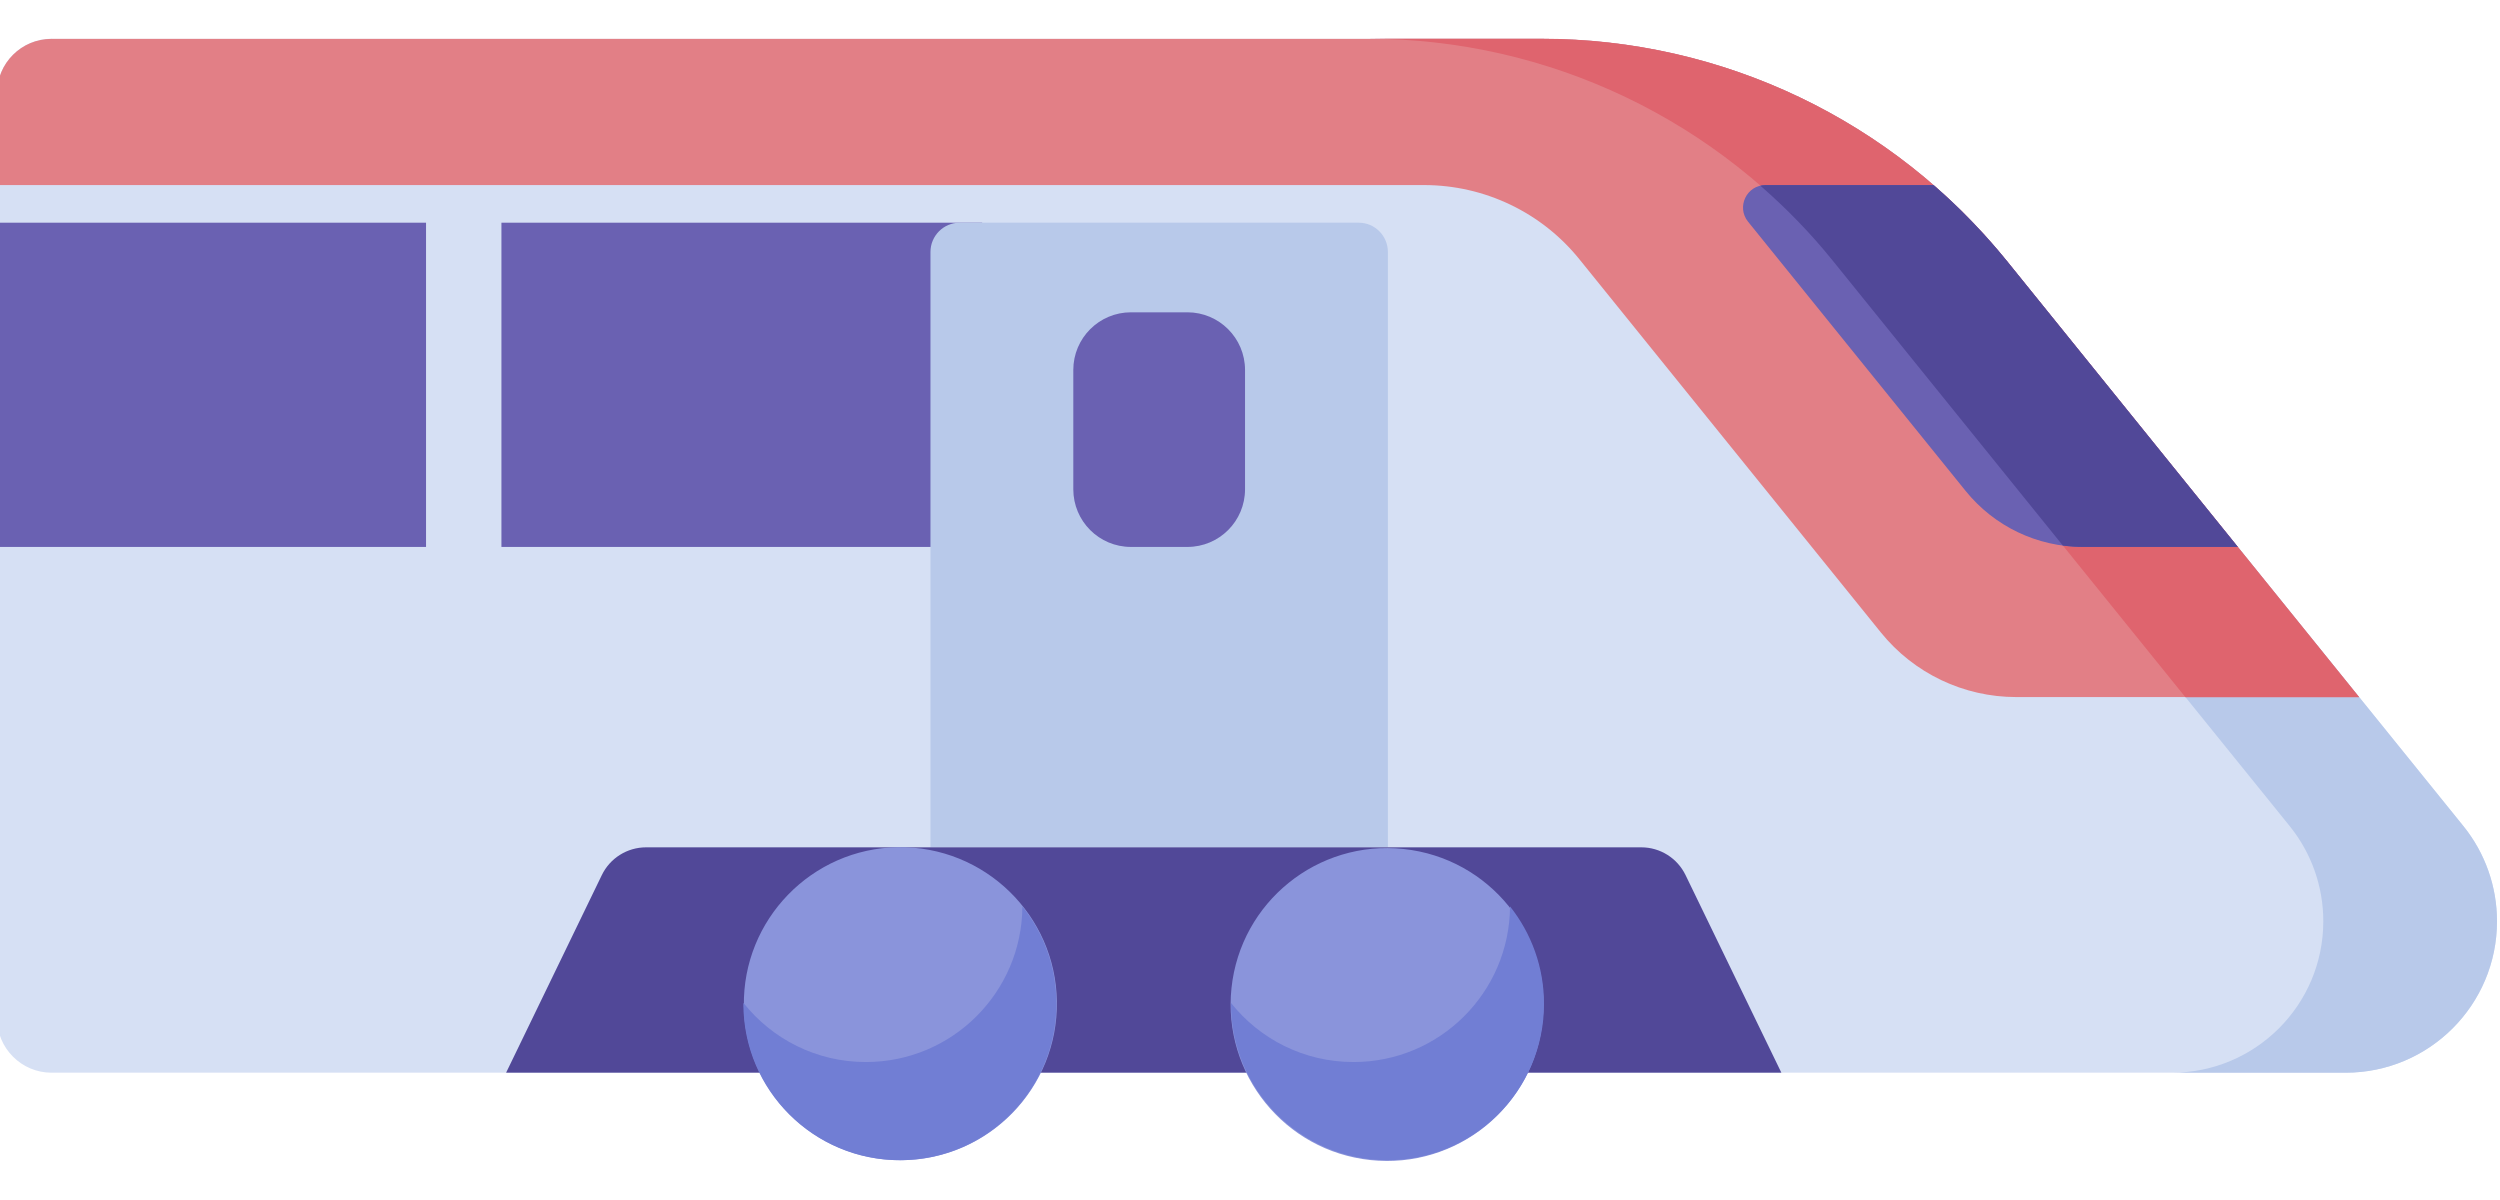 <?xml version="1.0" encoding="utf-8"?>
<svg width="75px" height="36px" viewBox="0 0 75 36" version="1.1" xmlns="http://www.w3.org/2000/svg">
  <g id="surface1" transform="matrix(1, 0, 0, 1, -0.09, -19.514)">
    <path style=" stroke:none;fill-rule:nonzero;fill:rgb(83.922%,87.843%,95.686%);fill-opacity:1;" d="M 1.637 20.68 L 46.344 20.68 C 51.762 20.68 56.883 23.125 60.289 27.336 L 73.992 44.297 C 74.645 45.105 75 46.113 75 47.152 C 75 49.66 72.965 51.695 70.457 51.695 L 1.637 51.695 C 0.734 51.695 0 50.961 0 50.055 L 0 22.316 C 0 21.41 0.734 20.676 1.637 20.676 Z M 1.637 20.68 "/>
    <path style=" stroke:none;fill-rule:nonzero;fill:rgb(72.157%,78.824%,91.765%);fill-opacity:1;" d="M 73.992 44.297 L 60.289 27.336 C 56.883 23.125 51.762 20.68 46.344 20.68 L 41.133 20.68 C 46.547 20.68 51.672 23.125 55.074 27.336 L 68.781 44.297 C 69.434 45.105 69.789 46.113 69.789 47.152 C 69.789 49.66 67.754 51.695 65.246 51.695 L 70.457 51.695 C 72.969 51.695 75 49.66 75 47.152 C 75 46.113 74.645 45.105 73.992 44.297 Z M 73.992 44.297 "/>
    <path style=" stroke:none;fill-rule:nonzero;fill:rgb(88.627%,49.804%,52.549%);fill-opacity:1;" d="M 60.289 27.336 C 56.883 23.125 51.762 20.68 46.344 20.68 L 1.637 20.68 C 0.734 20.68 0 21.41 0 22.316 L 0 25.066 L 42.812 25.066 C 44.629 25.066 46.352 25.891 47.488 27.312 L 56.516 38.488 C 57.508 39.715 59 40.426 60.578 40.426 L 70.863 40.426 Z M 60.289 27.336 "/>
    <path style=" stroke:none;fill-rule:nonzero;fill:rgb(41.569%,38.039%,69.804%);fill-opacity:1;" d="M 15.133 26.195 L 15.133 35.922 L 29.555 35.922 L 29.555 26.195 Z M 15.133 26.195 "/>
    <path style=" stroke:none;fill-rule:nonzero;fill:rgb(41.569%,38.039%,69.804%);fill-opacity:1;" d="M 12.871 35.922 L 12.871 26.195 L 0 26.195 L 0 35.922 Z M 12.871 35.922 "/>
    <path style=" stroke:none;fill-rule:nonzero;fill:rgb(72.157%,78.824%,91.765%);fill-opacity:1;" d="M 28.004 27.074 L 28.004 44.934 L 41.727 44.934 L 41.727 27.074 C 41.727 26.59 41.336 26.195 40.852 26.195 L 28.879 26.195 C 28.395 26.195 28.004 26.59 28.004 27.074 Z M 28.004 27.074 "/>
    <path style=" stroke:none;fill-rule:nonzero;fill:rgb(87.451%,39.216%,43.137%);fill-opacity:1;" d="M 55.074 27.336 L 65.652 40.43 L 70.863 40.43 L 60.289 27.336 C 56.883 23.125 51.762 20.676 46.344 20.676 L 41.133 20.676 C 46.547 20.676 51.672 23.125 55.074 27.336 Z M 55.074 27.336 "/>
    <path style=" stroke:none;fill-rule:nonzero;fill:rgb(31.765%,28.235%,59.608%);fill-opacity:1;" d="M 18.145 45.766 L 15.273 51.695 L 53.531 51.695 L 50.656 45.766 C 50.41 45.258 49.895 44.934 49.328 44.934 L 19.473 44.934 C 18.906 44.934 18.391 45.258 18.145 45.766 Z M 18.145 45.766 "/>
    <path style=" stroke:none;fill-rule:nonzero;fill:rgb(41.569%,38.039%,69.804%);fill-opacity:1;" d="M 32.289 30.613 L 32.289 34.191 C 32.289 35.148 33.062 35.922 34.02 35.922 L 35.711 35.922 C 36.668 35.922 37.441 35.148 37.441 34.191 L 37.441 30.613 C 37.441 29.66 36.668 28.883 35.711 28.883 L 34.02 28.883 C 33.062 28.883 32.289 29.66 32.289 30.613 Z M 32.289 30.613 "/>
    <path style=" stroke:none;fill-rule:nonzero;fill:rgb(41.569%,38.039%,69.804%);fill-opacity:1;" d="M 60.289 27.336 C 59.617 26.512 58.883 25.75 58.094 25.066 L 53.059 25.066 C 52.488 25.066 52.176 25.723 52.531 26.164 L 59.059 34.242 C 59.918 35.305 61.207 35.922 62.574 35.922 L 67.223 35.922 Z M 60.289 27.336 "/>
    <path style=" stroke:none;fill-rule:nonzero;fill:rgb(31.765%,28.235%,59.608%);fill-opacity:1;" d="M 60.289 27.336 C 59.84 26.781 59.285 26.176 58.688 25.605 C 58.68 25.598 58.676 25.594 58.668 25.586 C 58.48 25.41 58.289 25.234 58.094 25.066 L 53.059 25.066 C 53.004 25.066 52.953 25.074 52.902 25.086 C 53.684 25.766 54.414 26.516 55.074 27.336 L 61.977 35.883 C 62.176 35.906 62.375 35.922 62.574 35.922 L 67.223 35.922 Z M 60.289 27.336 "/>
    <path style=" stroke:none;fill-rule:nonzero;fill:rgb(54.118%,58.039%,85.882%);fill-opacity:1;" d="M 42.199 44.984 C 39.621 44.707 37.309 46.574 37.035 49.152 C 36.762 51.73 38.625 54.043 41.203 54.316 C 43.781 54.59 46.094 52.727 46.367 50.148 C 46.645 47.57 44.777 45.258 42.199 44.984 Z M 42.199 44.984 "/>
    <path style=" stroke:none;fill-rule:nonzero;fill:rgb(44.314%,49.412%,83.137%);fill-opacity:1;" d="M 45.391 46.707 C 45.375 49.289 43.281 51.375 40.695 51.375 C 39.207 51.375 37.879 50.684 37.02 49.602 C 37.02 49.609 37.02 49.617 37.02 49.629 C 37.02 52.219 39.121 54.32 41.715 54.32 C 44.309 54.32 46.41 52.219 46.41 49.629 C 46.41 48.523 46.027 47.508 45.391 46.707 Z M 45.391 46.707 "/>
    <path style=" stroke:none;fill-rule:nonzero;fill:rgb(54.118%,58.039%,85.882%);fill-opacity:1;" d="M 31.797 49.555 C 31.758 46.965 29.625 44.895 27.031 44.93 C 24.438 44.969 22.367 47.105 22.406 49.695 C 22.445 52.289 24.578 54.359 27.172 54.32 C 29.766 54.281 31.836 52.148 31.797 49.555 Z M 31.797 49.555 "/>
    <path style=" stroke:none;fill-rule:nonzero;fill:rgb(44.314%,49.412%,83.137%);fill-opacity:1;" d="M 30.762 46.707 C 30.746 49.289 28.652 51.375 26.066 51.375 C 24.578 51.375 23.254 50.684 22.395 49.602 C 22.395 49.609 22.391 49.617 22.391 49.629 C 22.391 52.219 24.492 54.32 27.086 54.32 C 29.68 54.32 31.781 52.219 31.781 49.629 C 31.781 48.523 31.398 47.508 30.762 46.707 Z M 30.762 46.707 "/>
  </g>
</svg>